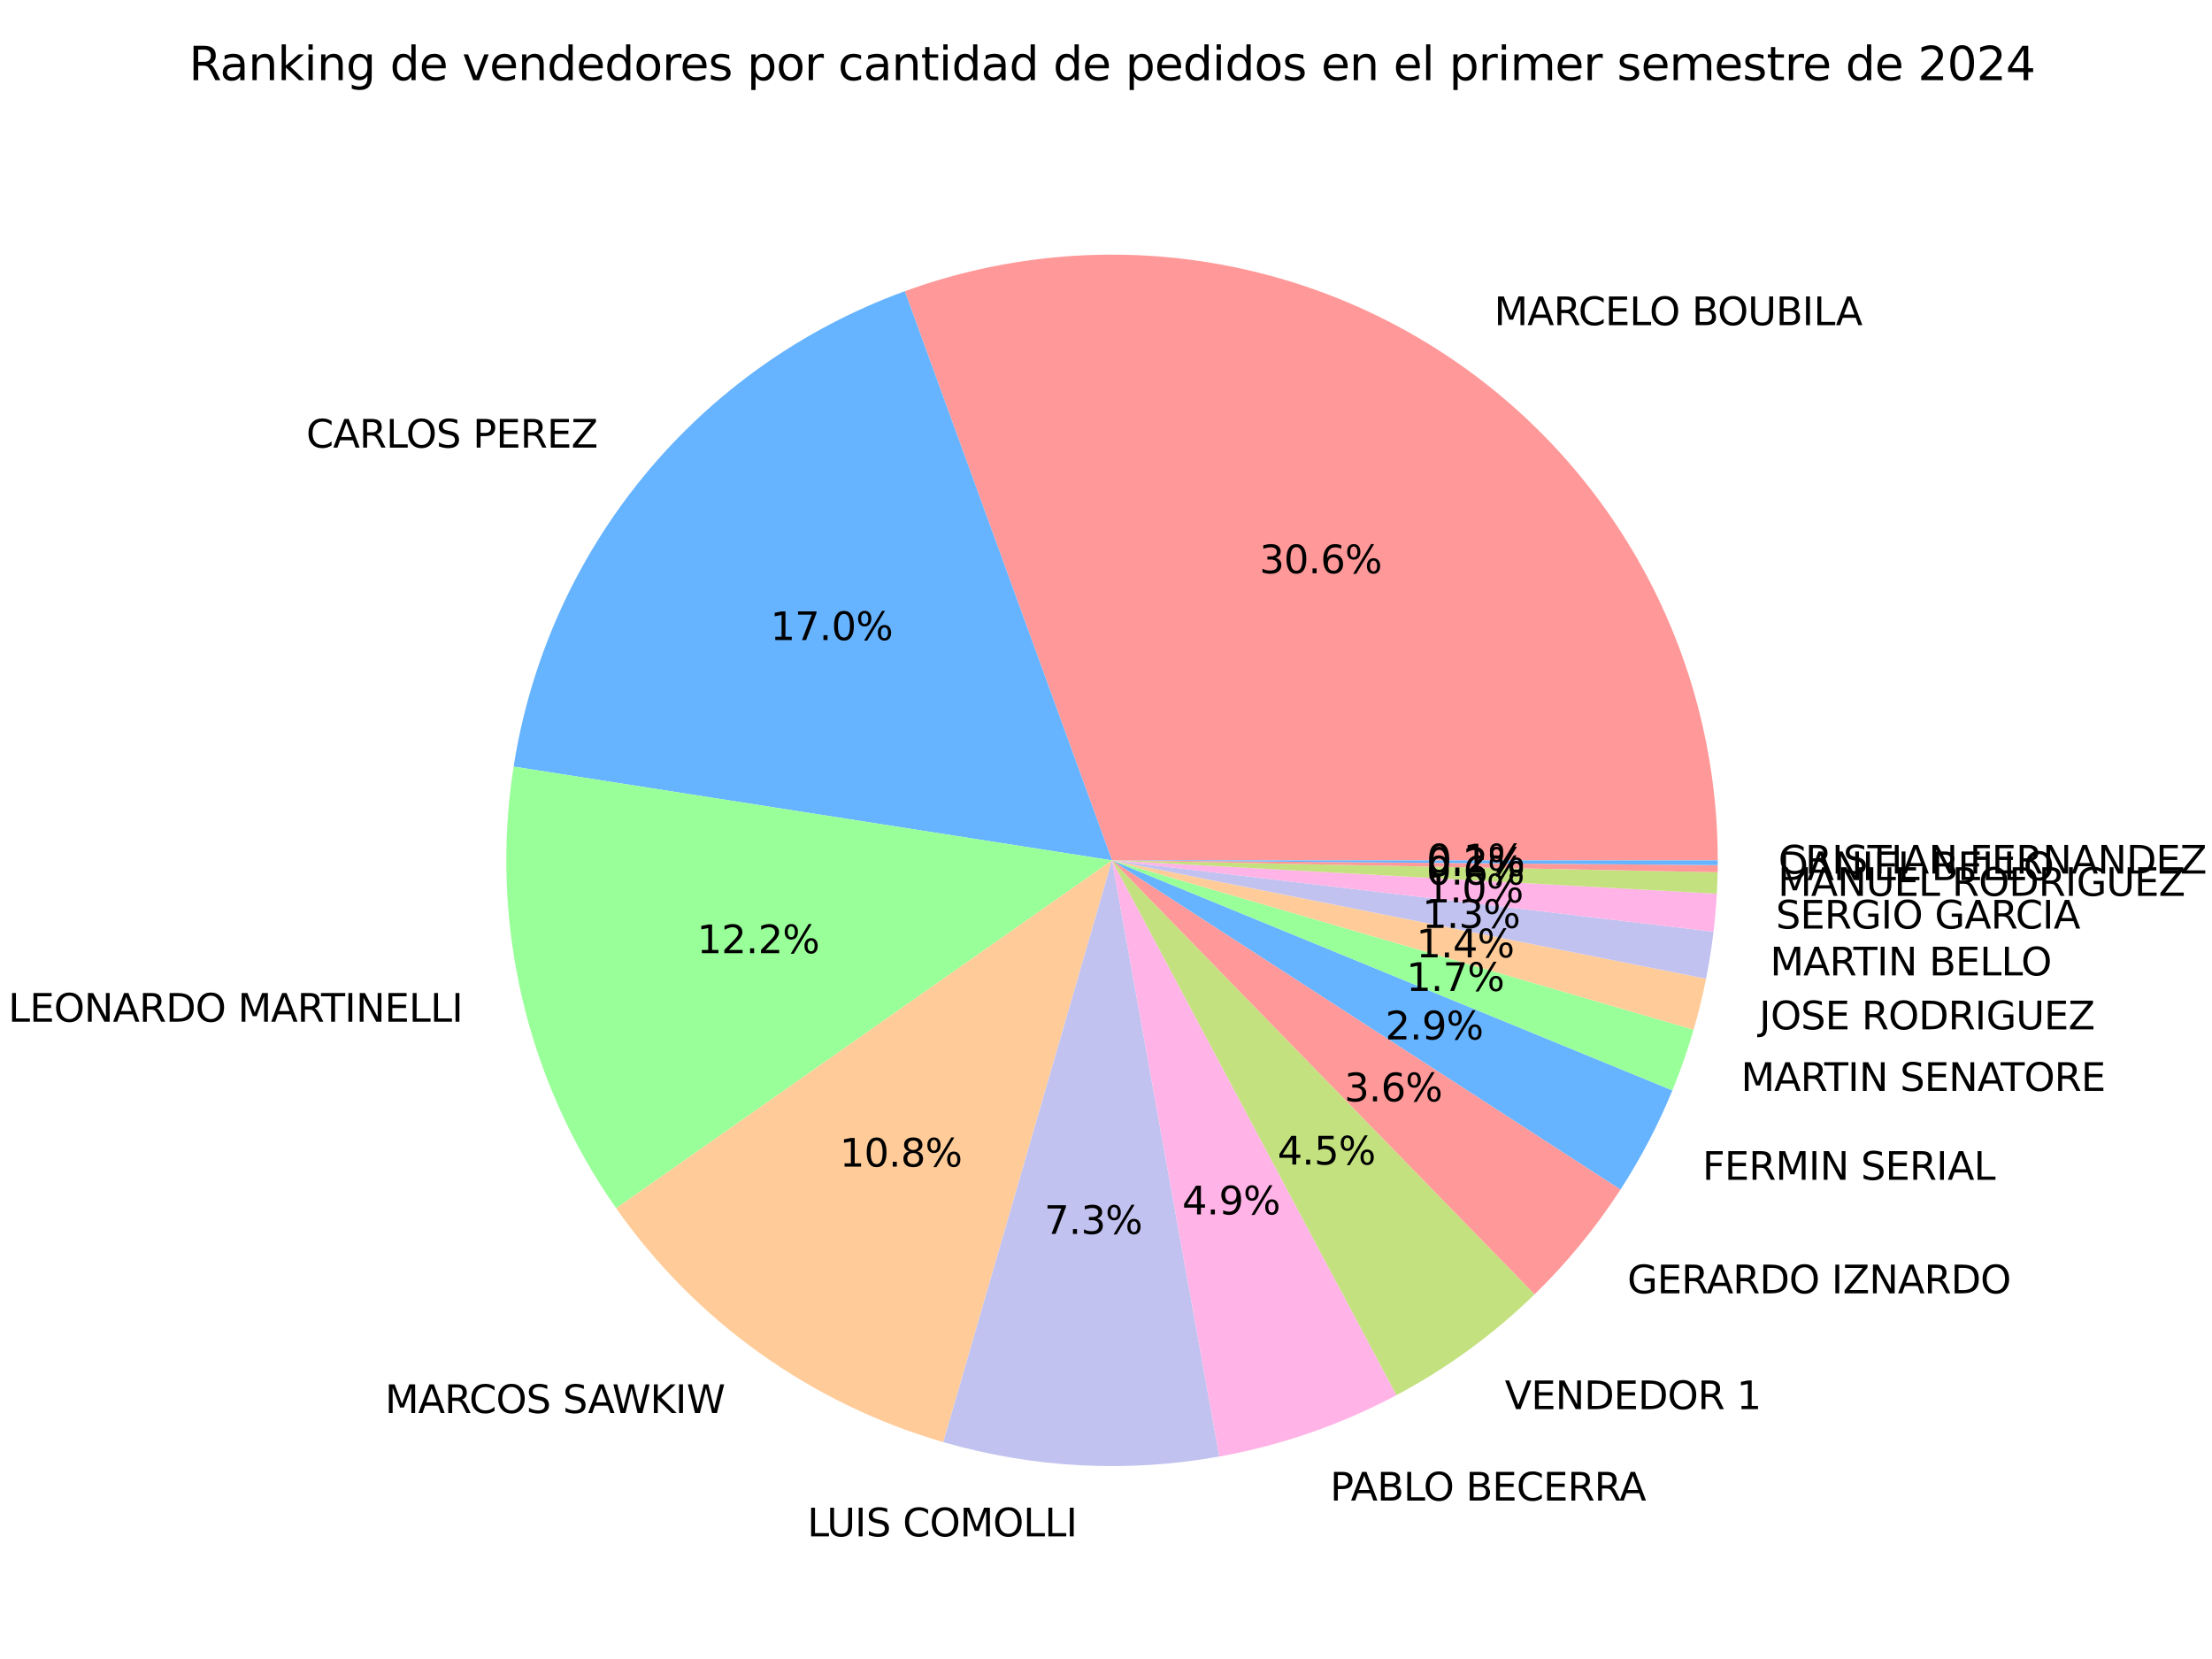 <?xml version="1.0" encoding="utf-8" standalone="no"?>
<!DOCTYPE svg PUBLIC "-//W3C//DTD SVG 1.1//EN"
  "http://www.w3.org/Graphics/SVG/1.1/DTD/svg11.dtd">
<svg xmlns:xlink="http://www.w3.org/1999/xlink" width="576pt" height="432pt" viewBox="0 0 576 432" xmlns="http://www.w3.org/2000/svg" version="1.1">
 <defs>
  <style type="text/css">*{stroke-linejoin: round; stroke-linecap: butt}</style>
 </defs>
 <g id="figure_1">
  <g id="patch_1">
   <path d="M 0 432 
L 576 432 
L 576 0 
L 0 0 
z
" style="fill: #ffffff"/>
  </g>
  <g id="axes_1">
   <g id="patch_2">
    <path d="M 447.296 224.04 
C 447.296 198.683 441.182 173.697 429.473 151.205 
C 417.764 128.714 400.802 109.375 380.03 94.832 
C 359.259 80.289 335.283 70.967 310.143 67.66 
C 285.003 64.352 259.433 67.155 235.606 75.83 
L 289.568 224.04 
z
" style="fill: #ff9999"/>
   </g>
   <g id="patch_3">
    <path d="M 235.606 75.83 
C 209.114 85.476 185.686 102.05 167.772 123.821 
C 149.858 145.592 138.105 171.773 133.741 199.626 
L 289.568 224.04 
z
" style="fill: #66b3ff"/>
   </g>
   <g id="patch_4">
    <path d="M 133.741 199.626 
C 130.61 219.612 131.353 240.016 135.929 259.721 
C 140.506 279.426 148.831 298.069 160.449 314.629 
L 289.568 224.04 
z
" style="fill: #99ff99"/>
   </g>
   <g id="patch_5">
    <path d="M 160.449 314.629 
C 170.691 329.226 183.334 341.982 197.84 352.352 
C 212.346 362.722 228.506 370.558 245.632 375.525 
L 289.568 224.04 
z
" style="fill: #ffcc99"/>
   </g>
   <g id="patch_6">
    <path d="M 245.632 375.525 
C 257.267 378.9 269.252 380.922 281.35 381.554 
C 293.448 382.185 305.578 381.42 317.501 379.275 
L 289.568 224.04 
z
" style="fill: #c2c2f0"/>
   </g>
   <g id="patch_7">
    <path d="M 317.501 379.275 
C 325.546 377.827 333.467 375.756 341.192 373.081 
C 348.916 370.405 356.421 367.133 363.639 363.294 
L 289.568 224.04 
z
" style="fill: #ffb3e6"/>
   </g>
   <g id="patch_8">
    <path d="M 363.639 363.294 
C 370.216 359.796 376.537 355.836 382.555 351.444 
C 388.572 347.052 394.271 342.239 399.608 337.042 
L 289.568 224.04 
z
" style="fill: #c4e17f"/>
   </g>
   <g id="patch_9">
    <path d="M 399.608 337.042 
C 403.833 332.928 407.824 328.58 411.562 324.019 
C 415.299 319.458 418.778 314.691 421.983 309.741 
L 289.568 224.04 
z
" style="fill: #ff9999"/>
   </g>
   <g id="patch_10">
    <path d="M 421.983 309.741 
C 424.624 305.659 427.076 301.458 429.329 297.15 
C 431.583 292.841 433.636 288.432 435.482 283.934 
L 289.568 224.04 
z
" style="fill: #66b3ff"/>
   </g>
   <g id="patch_11">
    <path d="M 435.482 283.934 
C 436.543 281.35 437.534 278.739 438.456 276.103 
C 439.378 273.467 440.23 270.807 441.01 268.125 
L 289.568 224.04 
z
" style="fill: #99ff99"/>
   </g>
   <g id="patch_12">
    <path d="M 441.01 268.125 
C 441.646 265.94 442.235 263.742 442.776 261.532 
C 443.317 259.322 443.81 257.1 444.254 254.868 
L 289.568 224.04 
z
" style="fill: #ffcc99"/>
   </g>
   <g id="patch_13">
    <path d="M 444.254 254.868 
C 444.659 252.84 445.023 250.803 445.347 248.76 
C 445.671 246.717 445.955 244.668 446.199 242.614 
L 289.568 224.04 
z
" style="fill: #c2c2f0"/>
   </g>
   <g id="patch_14">
    <path d="M 446.199 242.614 
C 446.394 240.97 446.563 239.324 446.706 237.675 
C 446.849 236.027 446.966 234.376 447.057 232.723 
L 289.568 224.04 
z
" style="fill: #ffb3e6"/>
   </g>
   <g id="patch_15">
    <path d="M 447.057 232.723 
C 447.109 231.794 447.152 230.864 447.186 229.934 
C 447.221 229.004 447.248 228.073 447.266 227.143 
L 289.568 224.04 
z
" style="fill: #c4e17f"/>
   </g>
   <g id="patch_16">
    <path d="M 447.266 227.143 
C 447.272 226.832 447.277 226.522 447.282 226.212 
C 447.286 225.902 447.289 225.591 447.292 225.281 
L 289.568 224.04 
z
" style="fill: #ff9999"/>
   </g>
   <g id="patch_17">
    <path d="M 447.292 225.281 
C 447.293 225.074 447.294 224.867 447.295 224.661 
C 447.296 224.454 447.296 224.247 447.296 224.04 
L 289.568 224.04 
z
" style="fill: #66b3ff"/>
   </g>
   <g id="matplotlib.axis_1"/>
   <g id="matplotlib.axis_2"/>
   <g id="text_1">
    <!-- MARCELO BOUBILA -->
    <g transform="translate(389.077 84.67) scale(0.1 -0.1)">
     <defs>
      <path id="DejaVuSans-4d" d="M 628 4666 
L 1569 4666 
L 2759 1491 
L 3956 4666 
L 4897 4666 
L 4897 0 
L 4281 0 
L 4281 4097 
L 3078 897 
L 2444 897 
L 1241 4097 
L 1241 0 
L 628 0 
L 628 4666 
z
" transform="scale(0.016)"/>
      <path id="DejaVuSans-41" d="M 2188 4044 
L 1331 1722 
L 3047 1722 
L 2188 4044 
z
M 1831 4666 
L 2547 4666 
L 4325 0 
L 3669 0 
L 3244 1197 
L 1141 1197 
L 716 0 
L 50 0 
L 1831 4666 
z
" transform="scale(0.016)"/>
      <path id="DejaVuSans-52" d="M 2841 2188 
Q 3044 2119 3236 1894 
Q 3428 1669 3622 1275 
L 4263 0 
L 3584 0 
L 2988 1197 
Q 2756 1666 2539 1819 
Q 2322 1972 1947 1972 
L 1259 1972 
L 1259 0 
L 628 0 
L 628 4666 
L 2053 4666 
Q 2853 4666 3247 4331 
Q 3641 3997 3641 3322 
Q 3641 2881 3436 2590 
Q 3231 2300 2841 2188 
z
M 1259 4147 
L 1259 2491 
L 2053 2491 
Q 2509 2491 2742 2702 
Q 2975 2913 2975 3322 
Q 2975 3731 2742 3939 
Q 2509 4147 2053 4147 
L 1259 4147 
z
" transform="scale(0.016)"/>
      <path id="DejaVuSans-43" d="M 4122 4306 
L 4122 3641 
Q 3803 3938 3442 4084 
Q 3081 4231 2675 4231 
Q 1875 4231 1450 3742 
Q 1025 3253 1025 2328 
Q 1025 1406 1450 917 
Q 1875 428 2675 428 
Q 3081 428 3442 575 
Q 3803 722 4122 1019 
L 4122 359 
Q 3791 134 3420 21 
Q 3050 -91 2638 -91 
Q 1578 -91 968 557 
Q 359 1206 359 2328 
Q 359 3453 968 4101 
Q 1578 4750 2638 4750 
Q 3056 4750 3426 4639 
Q 3797 4528 4122 4306 
z
" transform="scale(0.016)"/>
      <path id="DejaVuSans-45" d="M 628 4666 
L 3578 4666 
L 3578 4134 
L 1259 4134 
L 1259 2753 
L 3481 2753 
L 3481 2222 
L 1259 2222 
L 1259 531 
L 3634 531 
L 3634 0 
L 628 0 
L 628 4666 
z
" transform="scale(0.016)"/>
      <path id="DejaVuSans-4c" d="M 628 4666 
L 1259 4666 
L 1259 531 
L 3531 531 
L 3531 0 
L 628 0 
L 628 4666 
z
" transform="scale(0.016)"/>
      <path id="DejaVuSans-4f" d="M 2522 4238 
Q 1834 4238 1429 3725 
Q 1025 3213 1025 2328 
Q 1025 1447 1429 934 
Q 1834 422 2522 422 
Q 3209 422 3611 934 
Q 4013 1447 4013 2328 
Q 4013 3213 3611 3725 
Q 3209 4238 2522 4238 
z
M 2522 4750 
Q 3503 4750 4090 4092 
Q 4678 3434 4678 2328 
Q 4678 1225 4090 567 
Q 3503 -91 2522 -91 
Q 1538 -91 948 565 
Q 359 1222 359 2328 
Q 359 3434 948 4092 
Q 1538 4750 2522 4750 
z
" transform="scale(0.016)"/>
      <path id="DejaVuSans-20" transform="scale(0.016)"/>
      <path id="DejaVuSans-42" d="M 1259 2228 
L 1259 519 
L 2272 519 
Q 2781 519 3026 730 
Q 3272 941 3272 1375 
Q 3272 1813 3026 2020 
Q 2781 2228 2272 2228 
L 1259 2228 
z
M 1259 4147 
L 1259 2741 
L 2194 2741 
Q 2656 2741 2882 2914 
Q 3109 3088 3109 3444 
Q 3109 3797 2882 3972 
Q 2656 4147 2194 4147 
L 1259 4147 
z
M 628 4666 
L 2241 4666 
Q 2963 4666 3353 4366 
Q 3744 4066 3744 3513 
Q 3744 3084 3544 2831 
Q 3344 2578 2956 2516 
Q 3422 2416 3680 2098 
Q 3938 1781 3938 1306 
Q 3938 681 3513 340 
Q 3088 0 2303 0 
L 628 0 
L 628 4666 
z
" transform="scale(0.016)"/>
      <path id="DejaVuSans-55" d="M 556 4666 
L 1191 4666 
L 1191 1831 
Q 1191 1081 1462 751 
Q 1734 422 2344 422 
Q 2950 422 3222 751 
Q 3494 1081 3494 1831 
L 3494 4666 
L 4128 4666 
L 4128 1753 
Q 4128 841 3676 375 
Q 3225 -91 2344 -91 
Q 1459 -91 1007 375 
Q 556 841 556 1753 
L 556 4666 
z
" transform="scale(0.016)"/>
      <path id="DejaVuSans-49" d="M 628 4666 
L 1259 4666 
L 1259 0 
L 628 0 
L 628 4666 
z
" transform="scale(0.016)"/>
     </defs>
     <use xlink:href="#DejaVuSans-4d"/>
     <use xlink:href="#DejaVuSans-41" x="86.279"/>
     <use xlink:href="#DejaVuSans-52" x="154.688"/>
     <use xlink:href="#DejaVuSans-43" x="219.17"/>
     <use xlink:href="#DejaVuSans-45" x="288.994"/>
     <use xlink:href="#DejaVuSans-4c" x="352.178"/>
     <use xlink:href="#DejaVuSans-4f" x="404.266"/>
     <use xlink:href="#DejaVuSans-20" x="482.977"/>
     <use xlink:href="#DejaVuSans-42" x="514.764"/>
     <use xlink:href="#DejaVuSans-4f" x="581.617"/>
     <use xlink:href="#DejaVuSans-55" x="660.328"/>
     <use xlink:href="#DejaVuSans-42" x="733.521"/>
     <use xlink:href="#DejaVuSans-49" x="802.125"/>
     <use xlink:href="#DejaVuSans-4c" x="831.617"/>
     <use xlink:href="#DejaVuSans-41" x="889.58"/>
    </g>
   </g>
   <g id="text_2">
    <!-- 30.6% -->
    <g transform="translate(327.962 149.274) scale(0.1 -0.1)">
     <defs>
      <path id="DejaVuSans-33" d="M 2597 2516 
Q 3050 2419 3304 2112 
Q 3559 1806 3559 1356 
Q 3559 666 3084 287 
Q 2609 -91 1734 -91 
Q 1441 -91 1130 -33 
Q 819 25 488 141 
L 488 750 
Q 750 597 1062 519 
Q 1375 441 1716 441 
Q 2309 441 2620 675 
Q 2931 909 2931 1356 
Q 2931 1769 2642 2001 
Q 2353 2234 1838 2234 
L 1294 2234 
L 1294 2753 
L 1863 2753 
Q 2328 2753 2575 2939 
Q 2822 3125 2822 3475 
Q 2822 3834 2567 4026 
Q 2313 4219 1838 4219 
Q 1578 4219 1281 4162 
Q 984 4106 628 3988 
L 628 4550 
Q 988 4650 1302 4700 
Q 1616 4750 1894 4750 
Q 2613 4750 3031 4423 
Q 3450 4097 3450 3541 
Q 3450 3153 3228 2886 
Q 3006 2619 2597 2516 
z
" transform="scale(0.016)"/>
      <path id="DejaVuSans-30" d="M 2034 4250 
Q 1547 4250 1301 3770 
Q 1056 3291 1056 2328 
Q 1056 1369 1301 889 
Q 1547 409 2034 409 
Q 2525 409 2770 889 
Q 3016 1369 3016 2328 
Q 3016 3291 2770 3770 
Q 2525 4250 2034 4250 
z
M 2034 4750 
Q 2819 4750 3233 4129 
Q 3647 3509 3647 2328 
Q 3647 1150 3233 529 
Q 2819 -91 2034 -91 
Q 1250 -91 836 529 
Q 422 1150 422 2328 
Q 422 3509 836 4129 
Q 1250 4750 2034 4750 
z
" transform="scale(0.016)"/>
      <path id="DejaVuSans-2e" d="M 684 794 
L 1344 794 
L 1344 0 
L 684 0 
L 684 794 
z
" transform="scale(0.016)"/>
      <path id="DejaVuSans-36" d="M 2113 2584 
Q 1688 2584 1439 2293 
Q 1191 2003 1191 1497 
Q 1191 994 1439 701 
Q 1688 409 2113 409 
Q 2538 409 2786 701 
Q 3034 994 3034 1497 
Q 3034 2003 2786 2293 
Q 2538 2584 2113 2584 
z
M 3366 4563 
L 3366 3988 
Q 3128 4100 2886 4159 
Q 2644 4219 2406 4219 
Q 1781 4219 1451 3797 
Q 1122 3375 1075 2522 
Q 1259 2794 1537 2939 
Q 1816 3084 2150 3084 
Q 2853 3084 3261 2657 
Q 3669 2231 3669 1497 
Q 3669 778 3244 343 
Q 2819 -91 2113 -91 
Q 1303 -91 875 529 
Q 447 1150 447 2328 
Q 447 3434 972 4092 
Q 1497 4750 2381 4750 
Q 2619 4750 2861 4703 
Q 3103 4656 3366 4563 
z
" transform="scale(0.016)"/>
      <path id="DejaVuSans-25" d="M 4653 2053 
Q 4381 2053 4226 1822 
Q 4072 1591 4072 1178 
Q 4072 772 4226 539 
Q 4381 306 4653 306 
Q 4919 306 5073 539 
Q 5228 772 5228 1178 
Q 5228 1588 5073 1820 
Q 4919 2053 4653 2053 
z
M 4653 2450 
Q 5147 2450 5437 2106 
Q 5728 1763 5728 1178 
Q 5728 594 5436 251 
Q 5144 -91 4653 -91 
Q 4153 -91 3862 251 
Q 3572 594 3572 1178 
Q 3572 1766 3864 2108 
Q 4156 2450 4653 2450 
z
M 1428 4353 
Q 1159 4353 1004 4120 
Q 850 3888 850 3481 
Q 850 3069 1003 2837 
Q 1156 2606 1428 2606 
Q 1700 2606 1854 2837 
Q 2009 3069 2009 3481 
Q 2009 3884 1853 4118 
Q 1697 4353 1428 4353 
z
M 4250 4750 
L 4750 4750 
L 1831 -91 
L 1331 -91 
L 4250 4750 
z
M 1428 4750 
Q 1922 4750 2215 4408 
Q 2509 4066 2509 3481 
Q 2509 2891 2217 2550 
Q 1925 2209 1428 2209 
Q 931 2209 642 2551 
Q 353 2894 353 3481 
Q 353 4063 643 4406 
Q 934 4750 1428 4750 
z
" transform="scale(0.016)"/>
     </defs>
     <use xlink:href="#DejaVuSans-33"/>
     <use xlink:href="#DejaVuSans-30" x="63.623"/>
     <use xlink:href="#DejaVuSans-2e" x="127.246"/>
     <use xlink:href="#DejaVuSans-36" x="159.033"/>
     <use xlink:href="#DejaVuSans-25" x="222.656"/>
    </g>
   </g>
   <g id="text_3">
    <!-- CARLOS PEREZ -->
    <g transform="translate(79.747 116.559) scale(0.1 -0.1)">
     <defs>
      <path id="DejaVuSans-53" d="M 3425 4513 
L 3425 3897 
Q 3066 4069 2747 4153 
Q 2428 4238 2131 4238 
Q 1616 4238 1336 4038 
Q 1056 3838 1056 3469 
Q 1056 3159 1242 3001 
Q 1428 2844 1947 2747 
L 2328 2669 
Q 3034 2534 3370 2195 
Q 3706 1856 3706 1288 
Q 3706 609 3251 259 
Q 2797 -91 1919 -91 
Q 1588 -91 1214 -16 
Q 841 59 441 206 
L 441 856 
Q 825 641 1194 531 
Q 1563 422 1919 422 
Q 2459 422 2753 634 
Q 3047 847 3047 1241 
Q 3047 1584 2836 1778 
Q 2625 1972 2144 2069 
L 1759 2144 
Q 1053 2284 737 2584 
Q 422 2884 422 3419 
Q 422 4038 858 4394 
Q 1294 4750 2059 4750 
Q 2388 4750 2728 4690 
Q 3069 4631 3425 4513 
z
" transform="scale(0.016)"/>
      <path id="DejaVuSans-50" d="M 1259 4147 
L 1259 2394 
L 2053 2394 
Q 2494 2394 2734 2622 
Q 2975 2850 2975 3272 
Q 2975 3691 2734 3919 
Q 2494 4147 2053 4147 
L 1259 4147 
z
M 628 4666 
L 2053 4666 
Q 2838 4666 3239 4311 
Q 3641 3956 3641 3272 
Q 3641 2581 3239 2228 
Q 2838 1875 2053 1875 
L 1259 1875 
L 1259 0 
L 628 0 
L 628 4666 
z
" transform="scale(0.016)"/>
      <path id="DejaVuSans-5a" d="M 359 4666 
L 4025 4666 
L 4025 4184 
L 1075 531 
L 4097 531 
L 4097 0 
L 288 0 
L 288 481 
L 3238 4134 
L 359 4134 
L 359 4666 
z
" transform="scale(0.016)"/>
     </defs>
     <use xlink:href="#DejaVuSans-43"/>
     <use xlink:href="#DejaVuSans-41" x="69.824"/>
     <use xlink:href="#DejaVuSans-52" x="138.232"/>
     <use xlink:href="#DejaVuSans-4c" x="207.715"/>
     <use xlink:href="#DejaVuSans-4f" x="259.803"/>
     <use xlink:href="#DejaVuSans-53" x="338.514"/>
     <use xlink:href="#DejaVuSans-20" x="401.99"/>
     <use xlink:href="#DejaVuSans-50" x="433.777"/>
     <use xlink:href="#DejaVuSans-45" x="494.08"/>
     <use xlink:href="#DejaVuSans-52" x="557.264"/>
     <use xlink:href="#DejaVuSans-45" x="626.746"/>
     <use xlink:href="#DejaVuSans-5a" x="689.93"/>
    </g>
   </g>
   <g id="text_4">
    <!-- 17.0% -->
    <g transform="translate(200.607 166.668) scale(0.1 -0.1)">
     <defs>
      <path id="DejaVuSans-31" d="M 794 531 
L 1825 531 
L 1825 4091 
L 703 3866 
L 703 4441 
L 1819 4666 
L 2450 4666 
L 2450 531 
L 3481 531 
L 3481 0 
L 794 0 
L 794 531 
z
" transform="scale(0.016)"/>
      <path id="DejaVuSans-37" d="M 525 4666 
L 3525 4666 
L 3525 4397 
L 1831 0 
L 1172 0 
L 2766 4134 
L 525 4134 
L 525 4666 
z
" transform="scale(0.016)"/>
     </defs>
     <use xlink:href="#DejaVuSans-31"/>
     <use xlink:href="#DejaVuSans-37" x="63.623"/>
     <use xlink:href="#DejaVuSans-2e" x="127.246"/>
     <use xlink:href="#DejaVuSans-30" x="159.033"/>
     <use xlink:href="#DejaVuSans-25" x="222.656"/>
    </g>
   </g>
   <g id="text_5">
    <!-- LEONARDO MARTINELLI -->
    <g transform="translate(2.139 266.048) scale(0.1 -0.1)">
     <defs>
      <path id="DejaVuSans-4e" d="M 628 4666 
L 1478 4666 
L 3547 763 
L 3547 4666 
L 4159 4666 
L 4159 0 
L 3309 0 
L 1241 3903 
L 1241 0 
L 628 0 
L 628 4666 
z
" transform="scale(0.016)"/>
      <path id="DejaVuSans-44" d="M 1259 4147 
L 1259 519 
L 2022 519 
Q 2988 519 3436 956 
Q 3884 1394 3884 2338 
Q 3884 3275 3436 3711 
Q 2988 4147 2022 4147 
L 1259 4147 
z
M 628 4666 
L 1925 4666 
Q 3281 4666 3915 4102 
Q 4550 3538 4550 2338 
Q 4550 1131 3912 565 
Q 3275 0 1925 0 
L 628 0 
L 628 4666 
z
" transform="scale(0.016)"/>
      <path id="DejaVuSans-54" d="M -19 4666 
L 3928 4666 
L 3928 4134 
L 2272 4134 
L 2272 0 
L 1638 0 
L 1638 4134 
L -19 4134 
L -19 4666 
z
" transform="scale(0.016)"/>
     </defs>
     <use xlink:href="#DejaVuSans-4c"/>
     <use xlink:href="#DejaVuSans-45" x="55.713"/>
     <use xlink:href="#DejaVuSans-4f" x="118.896"/>
     <use xlink:href="#DejaVuSans-4e" x="197.607"/>
     <use xlink:href="#DejaVuSans-41" x="272.412"/>
     <use xlink:href="#DejaVuSans-52" x="340.82"/>
     <use xlink:href="#DejaVuSans-44" x="410.303"/>
     <use xlink:href="#DejaVuSans-4f" x="487.305"/>
     <use xlink:href="#DejaVuSans-20" x="566.016"/>
     <use xlink:href="#DejaVuSans-4d" x="597.803"/>
     <use xlink:href="#DejaVuSans-41" x="684.082"/>
     <use xlink:href="#DejaVuSans-52" x="752.49"/>
     <use xlink:href="#DejaVuSans-54" x="814.723"/>
     <use xlink:href="#DejaVuSans-49" x="875.807"/>
     <use xlink:href="#DejaVuSans-4e" x="905.299"/>
     <use xlink:href="#DejaVuSans-45" x="980.104"/>
     <use xlink:href="#DejaVuSans-4c" x="1043.287"/>
     <use xlink:href="#DejaVuSans-4c" x="1099"/>
     <use xlink:href="#DejaVuSans-49" x="1154.713"/>
    </g>
   </g>
   <g id="text_6">
    <!-- 12.2% -->
    <g transform="translate(181.501 248.208) scale(0.1 -0.1)">
     <defs>
      <path id="DejaVuSans-32" d="M 1228 531 
L 3431 531 
L 3431 0 
L 469 0 
L 469 531 
Q 828 903 1448 1529 
Q 2069 2156 2228 2338 
Q 2531 2678 2651 2914 
Q 2772 3150 2772 3378 
Q 2772 3750 2511 3984 
Q 2250 4219 1831 4219 
Q 1534 4219 1204 4116 
Q 875 4013 500 3803 
L 500 4441 
Q 881 4594 1212 4672 
Q 1544 4750 1819 4750 
Q 2544 4750 2975 4387 
Q 3406 4025 3406 3419 
Q 3406 3131 3298 2873 
Q 3191 2616 2906 2266 
Q 2828 2175 2409 1742 
Q 1991 1309 1228 531 
z
" transform="scale(0.016)"/>
     </defs>
     <use xlink:href="#DejaVuSans-31"/>
     <use xlink:href="#DejaVuSans-32" x="63.623"/>
     <use xlink:href="#DejaVuSans-2e" x="127.246"/>
     <use xlink:href="#DejaVuSans-32" x="159.033"/>
     <use xlink:href="#DejaVuSans-25" x="222.656"/>
    </g>
   </g>
   <g id="text_7">
    <!-- MARCOS SAWKIW -->
    <g transform="translate(100.259 367.943) scale(0.1 -0.1)">
     <defs>
      <path id="DejaVuSans-57" d="M 213 4666 
L 850 4666 
L 1831 722 
L 2809 4666 
L 3519 4666 
L 4500 722 
L 5478 4666 
L 6119 4666 
L 4947 0 
L 4153 0 
L 3169 4050 
L 2175 0 
L 1381 0 
L 213 4666 
z
" transform="scale(0.016)"/>
      <path id="DejaVuSans-4b" d="M 628 4666 
L 1259 4666 
L 1259 2694 
L 3353 4666 
L 4166 4666 
L 1850 2491 
L 4331 0 
L 3500 0 
L 1259 2247 
L 1259 0 
L 628 0 
L 628 4666 
z
" transform="scale(0.016)"/>
     </defs>
     <use xlink:href="#DejaVuSans-4d"/>
     <use xlink:href="#DejaVuSans-41" x="86.279"/>
     <use xlink:href="#DejaVuSans-52" x="154.688"/>
     <use xlink:href="#DejaVuSans-43" x="219.17"/>
     <use xlink:href="#DejaVuSans-4f" x="288.994"/>
     <use xlink:href="#DejaVuSans-53" x="367.705"/>
     <use xlink:href="#DejaVuSans-20" x="431.182"/>
     <use xlink:href="#DejaVuSans-53" x="462.969"/>
     <use xlink:href="#DejaVuSans-41" x="528.32"/>
     <use xlink:href="#DejaVuSans-57" x="591.229"/>
     <use xlink:href="#DejaVuSans-4b" x="690.105"/>
     <use xlink:href="#DejaVuSans-49" x="755.682"/>
     <use xlink:href="#DejaVuSans-57" x="785.174"/>
    </g>
   </g>
   <g id="text_8">
    <!-- 10.8% -->
    <g transform="translate(218.648 303.787) scale(0.1 -0.1)">
     <defs>
      <path id="DejaVuSans-38" d="M 2034 2216 
Q 1584 2216 1326 1975 
Q 1069 1734 1069 1313 
Q 1069 891 1326 650 
Q 1584 409 2034 409 
Q 2484 409 2743 651 
Q 3003 894 3003 1313 
Q 3003 1734 2745 1975 
Q 2488 2216 2034 2216 
z
M 1403 2484 
Q 997 2584 770 2862 
Q 544 3141 544 3541 
Q 544 4100 942 4425 
Q 1341 4750 2034 4750 
Q 2731 4750 3128 4425 
Q 3525 4100 3525 3541 
Q 3525 3141 3298 2862 
Q 3072 2584 2669 2484 
Q 3125 2378 3379 2068 
Q 3634 1759 3634 1313 
Q 3634 634 3220 271 
Q 2806 -91 2034 -91 
Q 1263 -91 848 271 
Q 434 634 434 1313 
Q 434 1759 690 2068 
Q 947 2378 1403 2484 
z
M 1172 3481 
Q 1172 3119 1398 2916 
Q 1625 2713 2034 2713 
Q 2441 2713 2670 2916 
Q 2900 3119 2900 3481 
Q 2900 3844 2670 4047 
Q 2441 4250 2034 4250 
Q 1625 4250 1398 4047 
Q 1172 3844 1172 3481 
z
" transform="scale(0.016)"/>
     </defs>
     <use xlink:href="#DejaVuSans-31"/>
     <use xlink:href="#DejaVuSans-30" x="63.623"/>
     <use xlink:href="#DejaVuSans-2e" x="127.246"/>
     <use xlink:href="#DejaVuSans-38" x="159.033"/>
     <use xlink:href="#DejaVuSans-25" x="222.656"/>
    </g>
   </g>
   <g id="text_9">
    <!-- LUIS COMOLLI -->
    <g transform="translate(210.212 400.064) scale(0.1 -0.1)">
     <use xlink:href="#DejaVuSans-4c"/>
     <use xlink:href="#DejaVuSans-55" x="50.713"/>
     <use xlink:href="#DejaVuSans-49" x="123.906"/>
     <use xlink:href="#DejaVuSans-53" x="153.398"/>
     <use xlink:href="#DejaVuSans-20" x="216.875"/>
     <use xlink:href="#DejaVuSans-43" x="248.662"/>
     <use xlink:href="#DejaVuSans-4f" x="318.486"/>
     <use xlink:href="#DejaVuSans-4d" x="397.197"/>
     <use xlink:href="#DejaVuSans-4f" x="483.477"/>
     <use xlink:href="#DejaVuSans-4c" x="562.188"/>
     <use xlink:href="#DejaVuSans-4c" x="617.9"/>
     <use xlink:href="#DejaVuSans-49" x="673.613"/>
    </g>
   </g>
   <g id="text_10">
    <!-- 7.3% -->
    <g transform="translate(271.935 321.308) scale(0.1 -0.1)">
     <use xlink:href="#DejaVuSans-37"/>
     <use xlink:href="#DejaVuSans-2e" x="63.623"/>
     <use xlink:href="#DejaVuSans-33" x="95.41"/>
     <use xlink:href="#DejaVuSans-25" x="159.033"/>
    </g>
   </g>
   <g id="text_11">
    <!-- PABLO BECERRA -->
    <g transform="translate(346.354 390.744) scale(0.1 -0.1)">
     <use xlink:href="#DejaVuSans-50"/>
     <use xlink:href="#DejaVuSans-41" x="53.928"/>
     <use xlink:href="#DejaVuSans-42" x="122.336"/>
     <use xlink:href="#DejaVuSans-4c" x="190.939"/>
     <use xlink:href="#DejaVuSans-4f" x="243.027"/>
     <use xlink:href="#DejaVuSans-20" x="321.738"/>
     <use xlink:href="#DejaVuSans-42" x="353.525"/>
     <use xlink:href="#DejaVuSans-45" x="422.129"/>
     <use xlink:href="#DejaVuSans-43" x="485.312"/>
     <use xlink:href="#DejaVuSans-45" x="555.137"/>
     <use xlink:href="#DejaVuSans-52" x="618.32"/>
     <use xlink:href="#DejaVuSans-52" x="687.803"/>
     <use xlink:href="#DejaVuSans-41" x="753.285"/>
    </g>
   </g>
   <g id="text_12">
    <!-- 4.9% -->
    <g transform="translate(307.84 316.224) scale(0.1 -0.1)">
     <defs>
      <path id="DejaVuSans-34" d="M 2419 4116 
L 825 1625 
L 2419 1625 
L 2419 4116 
z
M 2253 4666 
L 3047 4666 
L 3047 1625 
L 3713 1625 
L 3713 1100 
L 3047 1100 
L 3047 0 
L 2419 0 
L 2419 1100 
L 313 1100 
L 313 1709 
L 2253 4666 
z
" transform="scale(0.016)"/>
      <path id="DejaVuSans-39" d="M 703 97 
L 703 672 
Q 941 559 1184 500 
Q 1428 441 1663 441 
Q 2288 441 2617 861 
Q 2947 1281 2994 2138 
Q 2813 1869 2534 1725 
Q 2256 1581 1919 1581 
Q 1219 1581 811 2004 
Q 403 2428 403 3163 
Q 403 3881 828 4315 
Q 1253 4750 1959 4750 
Q 2769 4750 3195 4129 
Q 3622 3509 3622 2328 
Q 3622 1225 3098 567 
Q 2575 -91 1691 -91 
Q 1453 -91 1209 -44 
Q 966 3 703 97 
z
M 1959 2075 
Q 2384 2075 2632 2365 
Q 2881 2656 2881 3163 
Q 2881 3666 2632 3958 
Q 2384 4250 1959 4250 
Q 1534 4250 1286 3958 
Q 1038 3666 1038 3163 
Q 1038 2656 1286 2365 
Q 1534 2075 1959 2075 
z
" transform="scale(0.016)"/>
     </defs>
     <use xlink:href="#DejaVuSans-34"/>
     <use xlink:href="#DejaVuSans-2e" x="63.623"/>
     <use xlink:href="#DejaVuSans-39" x="95.41"/>
     <use xlink:href="#DejaVuSans-25" x="159.033"/>
    </g>
   </g>
   <g id="text_13">
    <!-- VENDEDOR 1 -->
    <g transform="translate(391.853 366.943) scale(0.1 -0.1)">
     <defs>
      <path id="DejaVuSans-56" d="M 1831 0 
L 50 4666 
L 709 4666 
L 2188 738 
L 3669 4666 
L 4325 4666 
L 2547 0 
L 1831 0 
z
" transform="scale(0.016)"/>
     </defs>
     <use xlink:href="#DejaVuSans-56"/>
     <use xlink:href="#DejaVuSans-45" x="68.408"/>
     <use xlink:href="#DejaVuSans-4e" x="131.592"/>
     <use xlink:href="#DejaVuSans-44" x="206.396"/>
     <use xlink:href="#DejaVuSans-45" x="283.398"/>
     <use xlink:href="#DejaVuSans-44" x="346.582"/>
     <use xlink:href="#DejaVuSans-4f" x="423.584"/>
     <use xlink:href="#DejaVuSans-52" x="502.295"/>
     <use xlink:href="#DejaVuSans-20" x="571.777"/>
     <use xlink:href="#DejaVuSans-31" x="603.564"/>
    </g>
   </g>
   <g id="text_14">
    <!-- 4.5% -->
    <g transform="translate(332.658 303.242) scale(0.1 -0.1)">
     <defs>
      <path id="DejaVuSans-35" d="M 691 4666 
L 3169 4666 
L 3169 4134 
L 1269 4134 
L 1269 2991 
Q 1406 3038 1543 3061 
Q 1681 3084 1819 3084 
Q 2600 3084 3056 2656 
Q 3513 2228 3513 1497 
Q 3513 744 3044 326 
Q 2575 -91 1722 -91 
Q 1428 -91 1123 -41 
Q 819 9 494 109 
L 494 744 
Q 775 591 1075 516 
Q 1375 441 1709 441 
Q 2250 441 2565 725 
Q 2881 1009 2881 1497 
Q 2881 1984 2565 2268 
Q 2250 2553 1709 2553 
Q 1456 2553 1204 2497 
Q 953 2441 691 2322 
L 691 4666 
z
" transform="scale(0.016)"/>
     </defs>
     <use xlink:href="#DejaVuSans-34"/>
     <use xlink:href="#DejaVuSans-2e" x="63.623"/>
     <use xlink:href="#DejaVuSans-35" x="95.41"/>
     <use xlink:href="#DejaVuSans-25" x="159.033"/>
    </g>
   </g>
   <g id="text_15">
    <!-- GERARDO IZNARDO -->
    <g transform="translate(423.761 336.776) scale(0.1 -0.1)">
     <defs>
      <path id="DejaVuSans-47" d="M 3809 666 
L 3809 1919 
L 2778 1919 
L 2778 2438 
L 4434 2438 
L 4434 434 
Q 4069 175 3628 42 
Q 3188 -91 2688 -91 
Q 1594 -91 976 548 
Q 359 1188 359 2328 
Q 359 3472 976 4111 
Q 1594 4750 2688 4750 
Q 3144 4750 3555 4637 
Q 3966 4525 4313 4306 
L 4313 3634 
Q 3963 3931 3569 4081 
Q 3175 4231 2741 4231 
Q 1884 4231 1454 3753 
Q 1025 3275 1025 2328 
Q 1025 1384 1454 906 
Q 1884 428 2741 428 
Q 3075 428 3337 486 
Q 3600 544 3809 666 
z
" transform="scale(0.016)"/>
     </defs>
     <use xlink:href="#DejaVuSans-47"/>
     <use xlink:href="#DejaVuSans-45" x="77.49"/>
     <use xlink:href="#DejaVuSans-52" x="140.674"/>
     <use xlink:href="#DejaVuSans-41" x="206.156"/>
     <use xlink:href="#DejaVuSans-52" x="274.564"/>
     <use xlink:href="#DejaVuSans-44" x="344.047"/>
     <use xlink:href="#DejaVuSans-4f" x="421.049"/>
     <use xlink:href="#DejaVuSans-20" x="499.76"/>
     <use xlink:href="#DejaVuSans-49" x="531.547"/>
     <use xlink:href="#DejaVuSans-5a" x="561.039"/>
     <use xlink:href="#DejaVuSans-4e" x="629.545"/>
     <use xlink:href="#DejaVuSans-41" x="704.35"/>
     <use xlink:href="#DejaVuSans-52" x="772.758"/>
     <use xlink:href="#DejaVuSans-44" x="842.24"/>
     <use xlink:href="#DejaVuSans-4f" x="919.242"/>
    </g>
   </g>
   <g id="text_16">
    <!-- 3.6% -->
    <g transform="translate(350.062 286.787) scale(0.1 -0.1)">
     <use xlink:href="#DejaVuSans-33"/>
     <use xlink:href="#DejaVuSans-2e" x="63.623"/>
     <use xlink:href="#DejaVuSans-36" x="95.41"/>
     <use xlink:href="#DejaVuSans-25" x="159.033"/>
    </g>
   </g>
   <g id="text_17">
    <!-- FERMIN SERIAL -->
    <g transform="translate(443.305 307.22) scale(0.1 -0.1)">
     <defs>
      <path id="DejaVuSans-46" d="M 628 4666 
L 3309 4666 
L 3309 4134 
L 1259 4134 
L 1259 2759 
L 3109 2759 
L 3109 2228 
L 1259 2228 
L 1259 0 
L 628 0 
L 628 4666 
z
" transform="scale(0.016)"/>
     </defs>
     <use xlink:href="#DejaVuSans-46"/>
     <use xlink:href="#DejaVuSans-45" x="57.52"/>
     <use xlink:href="#DejaVuSans-52" x="120.703"/>
     <use xlink:href="#DejaVuSans-4d" x="190.186"/>
     <use xlink:href="#DejaVuSans-49" x="276.465"/>
     <use xlink:href="#DejaVuSans-4e" x="305.957"/>
     <use xlink:href="#DejaVuSans-20" x="380.762"/>
     <use xlink:href="#DejaVuSans-53" x="412.549"/>
     <use xlink:href="#DejaVuSans-45" x="476.025"/>
     <use xlink:href="#DejaVuSans-52" x="539.209"/>
     <use xlink:href="#DejaVuSans-49" x="608.691"/>
     <use xlink:href="#DejaVuSans-41" x="638.184"/>
     <use xlink:href="#DejaVuSans-4c" x="706.592"/>
    </g>
   </g>
   <g id="text_18">
    <!-- 2.9% -->
    <g transform="translate(360.723 270.665) scale(0.1 -0.1)">
     <use xlink:href="#DejaVuSans-32"/>
     <use xlink:href="#DejaVuSans-2e" x="63.623"/>
     <use xlink:href="#DejaVuSans-39" x="95.41"/>
     <use xlink:href="#DejaVuSans-25" x="159.033"/>
    </g>
   </g>
   <g id="text_19">
    <!-- MARTIN SENATORE -->
    <g transform="translate(453.345 284.069) scale(0.1 -0.1)">
     <use xlink:href="#DejaVuSans-4d"/>
     <use xlink:href="#DejaVuSans-41" x="86.279"/>
     <use xlink:href="#DejaVuSans-52" x="154.688"/>
     <use xlink:href="#DejaVuSans-54" x="216.92"/>
     <use xlink:href="#DejaVuSans-49" x="278.004"/>
     <use xlink:href="#DejaVuSans-4e" x="307.496"/>
     <use xlink:href="#DejaVuSans-20" x="382.301"/>
     <use xlink:href="#DejaVuSans-53" x="414.088"/>
     <use xlink:href="#DejaVuSans-45" x="477.564"/>
     <use xlink:href="#DejaVuSans-4e" x="540.748"/>
     <use xlink:href="#DejaVuSans-41" x="615.553"/>
     <use xlink:href="#DejaVuSans-54" x="676.211"/>
     <use xlink:href="#DejaVuSans-4f" x="737.295"/>
     <use xlink:href="#DejaVuSans-52" x="816.006"/>
     <use xlink:href="#DejaVuSans-45" x="885.488"/>
    </g>
   </g>
   <g id="text_20">
    <!-- 1.7% -->
    <g transform="translate(366.199 258.037) scale(0.1 -0.1)">
     <use xlink:href="#DejaVuSans-31"/>
     <use xlink:href="#DejaVuSans-2e" x="63.623"/>
     <use xlink:href="#DejaVuSans-37" x="95.41"/>
     <use xlink:href="#DejaVuSans-25" x="159.033"/>
    </g>
   </g>
   <g id="text_21">
    <!-- JOSE RODRIGUEZ -->
    <g transform="translate(458.097 268.04) scale(0.1 -0.1)">
     <defs>
      <path id="DejaVuSans-4a" d="M 628 4666 
L 1259 4666 
L 1259 325 
Q 1259 -519 939 -900 
Q 619 -1281 -91 -1281 
L -331 -1281 
L -331 -750 
L -134 -750 
Q 284 -750 456 -515 
Q 628 -281 628 325 
L 628 4666 
z
" transform="scale(0.016)"/>
     </defs>
     <use xlink:href="#DejaVuSans-4a"/>
     <use xlink:href="#DejaVuSans-4f" x="29.492"/>
     <use xlink:href="#DejaVuSans-53" x="108.203"/>
     <use xlink:href="#DejaVuSans-45" x="171.68"/>
     <use xlink:href="#DejaVuSans-20" x="234.863"/>
     <use xlink:href="#DejaVuSans-52" x="266.65"/>
     <use xlink:href="#DejaVuSans-4f" x="336.133"/>
     <use xlink:href="#DejaVuSans-44" x="414.844"/>
     <use xlink:href="#DejaVuSans-52" x="491.846"/>
     <use xlink:href="#DejaVuSans-49" x="561.328"/>
     <use xlink:href="#DejaVuSans-47" x="590.82"/>
     <use xlink:href="#DejaVuSans-55" x="668.311"/>
     <use xlink:href="#DejaVuSans-45" x="741.504"/>
     <use xlink:href="#DejaVuSans-5a" x="804.688"/>
    </g>
   </g>
   <g id="text_22">
    <!-- 1.4% -->
    <g transform="translate(368.791 249.294) scale(0.1 -0.1)">
     <use xlink:href="#DejaVuSans-31"/>
     <use xlink:href="#DejaVuSans-2e" x="63.623"/>
     <use xlink:href="#DejaVuSans-34" x="95.41"/>
     <use xlink:href="#DejaVuSans-25" x="159.033"/>
    </g>
   </g>
   <g id="text_23">
    <!-- MARTIN BELLO -->
    <g transform="translate(460.925 253.991) scale(0.1 -0.1)">
     <use xlink:href="#DejaVuSans-4d"/>
     <use xlink:href="#DejaVuSans-41" x="86.279"/>
     <use xlink:href="#DejaVuSans-52" x="154.688"/>
     <use xlink:href="#DejaVuSans-54" x="216.92"/>
     <use xlink:href="#DejaVuSans-49" x="278.004"/>
     <use xlink:href="#DejaVuSans-4e" x="307.496"/>
     <use xlink:href="#DejaVuSans-20" x="382.301"/>
     <use xlink:href="#DejaVuSans-42" x="414.088"/>
     <use xlink:href="#DejaVuSans-45" x="482.691"/>
     <use xlink:href="#DejaVuSans-4c" x="545.875"/>
     <use xlink:href="#DejaVuSans-4c" x="601.588"/>
     <use xlink:href="#DejaVuSans-4f" x="653.676"/>
    </g>
   </g>
   <g id="text_24">
    <!-- 1.3% -->
    <g transform="translate(370.333 241.631) scale(0.1 -0.1)">
     <use xlink:href="#DejaVuSans-31"/>
     <use xlink:href="#DejaVuSans-2e" x="63.623"/>
     <use xlink:href="#DejaVuSans-33" x="95.41"/>
     <use xlink:href="#DejaVuSans-25" x="159.033"/>
    </g>
   </g>
   <g id="text_25">
    <!-- SERGIO GARCIA -->
    <g transform="translate(462.42 241.798) scale(0.1 -0.1)">
     <use xlink:href="#DejaVuSans-53"/>
     <use xlink:href="#DejaVuSans-45" x="63.477"/>
     <use xlink:href="#DejaVuSans-52" x="126.66"/>
     <use xlink:href="#DejaVuSans-47" x="196.143"/>
     <use xlink:href="#DejaVuSans-49" x="273.633"/>
     <use xlink:href="#DejaVuSans-4f" x="303.125"/>
     <use xlink:href="#DejaVuSans-20" x="381.836"/>
     <use xlink:href="#DejaVuSans-47" x="413.623"/>
     <use xlink:href="#DejaVuSans-41" x="491.113"/>
     <use xlink:href="#DejaVuSans-52" x="559.521"/>
     <use xlink:href="#DejaVuSans-43" x="624.004"/>
     <use xlink:href="#DejaVuSans-49" x="693.828"/>
     <use xlink:href="#DejaVuSans-41" x="723.32"/>
    </g>
   </g>
   <g id="text_26">
    <!-- 1.0% -->
    <g transform="translate(371.149 234.981) scale(0.1 -0.1)">
     <use xlink:href="#DejaVuSans-31"/>
     <use xlink:href="#DejaVuSans-2e" x="63.623"/>
     <use xlink:href="#DejaVuSans-30" x="95.41"/>
     <use xlink:href="#DejaVuSans-25" x="159.033"/>
    </g>
   </g>
   <g id="text_27">
    <!-- MANUEL RODRIGUEZ -->
    <g transform="translate(462.948 233.283) scale(0.1 -0.1)">
     <use xlink:href="#DejaVuSans-4d"/>
     <use xlink:href="#DejaVuSans-41" x="86.279"/>
     <use xlink:href="#DejaVuSans-4e" x="154.688"/>
     <use xlink:href="#DejaVuSans-55" x="229.492"/>
     <use xlink:href="#DejaVuSans-45" x="302.686"/>
     <use xlink:href="#DejaVuSans-4c" x="365.869"/>
     <use xlink:href="#DejaVuSans-20" x="421.582"/>
     <use xlink:href="#DejaVuSans-52" x="453.369"/>
     <use xlink:href="#DejaVuSans-4f" x="522.852"/>
     <use xlink:href="#DejaVuSans-44" x="601.562"/>
     <use xlink:href="#DejaVuSans-52" x="678.564"/>
     <use xlink:href="#DejaVuSans-49" x="748.047"/>
     <use xlink:href="#DejaVuSans-47" x="777.539"/>
     <use xlink:href="#DejaVuSans-55" x="855.029"/>
     <use xlink:href="#DejaVuSans-45" x="928.223"/>
     <use xlink:href="#DejaVuSans-5a" x="991.406"/>
    </g>
   </g>
   <g id="text_28">
    <!-- 0.6% -->
    <g transform="translate(371.437 230.336) scale(0.1 -0.1)">
     <use xlink:href="#DejaVuSans-30"/>
     <use xlink:href="#DejaVuSans-2e" x="63.623"/>
     <use xlink:href="#DejaVuSans-36" x="95.41"/>
     <use xlink:href="#DejaVuSans-25" x="159.033"/>
    </g>
   </g>
   <g id="text_29">
    <!-- DANIEL BELLO -->
    <g transform="translate(463.053 229.188) scale(0.1 -0.1)">
     <use xlink:href="#DejaVuSans-44"/>
     <use xlink:href="#DejaVuSans-41" x="75.252"/>
     <use xlink:href="#DejaVuSans-4e" x="143.66"/>
     <use xlink:href="#DejaVuSans-49" x="218.465"/>
     <use xlink:href="#DejaVuSans-45" x="247.957"/>
     <use xlink:href="#DejaVuSans-4c" x="311.141"/>
     <use xlink:href="#DejaVuSans-20" x="366.854"/>
     <use xlink:href="#DejaVuSans-42" x="398.641"/>
     <use xlink:href="#DejaVuSans-45" x="467.244"/>
     <use xlink:href="#DejaVuSans-4c" x="530.428"/>
     <use xlink:href="#DejaVuSans-4c" x="586.141"/>
     <use xlink:href="#DejaVuSans-4f" x="638.229"/>
    </g>
   </g>
   <g id="text_30">
    <!-- 0.2% -->
    <g transform="translate(371.494 228.103) scale(0.1 -0.1)">
     <use xlink:href="#DejaVuSans-30"/>
     <use xlink:href="#DejaVuSans-2e" x="63.623"/>
     <use xlink:href="#DejaVuSans-32" x="95.41"/>
     <use xlink:href="#DejaVuSans-25" x="159.033"/>
    </g>
   </g>
   <g id="text_31">
    <!-- CRISTIAN FERNANDEZ -->
    <g transform="translate(463.068 227.482) scale(0.1 -0.1)">
     <use xlink:href="#DejaVuSans-43"/>
     <use xlink:href="#DejaVuSans-52" x="69.824"/>
     <use xlink:href="#DejaVuSans-49" x="139.307"/>
     <use xlink:href="#DejaVuSans-53" x="168.799"/>
     <use xlink:href="#DejaVuSans-54" x="232.275"/>
     <use xlink:href="#DejaVuSans-49" x="293.359"/>
     <use xlink:href="#DejaVuSans-41" x="322.852"/>
     <use xlink:href="#DejaVuSans-4e" x="391.26"/>
     <use xlink:href="#DejaVuSans-20" x="466.064"/>
     <use xlink:href="#DejaVuSans-46" x="497.852"/>
     <use xlink:href="#DejaVuSans-45" x="555.371"/>
     <use xlink:href="#DejaVuSans-52" x="618.555"/>
     <use xlink:href="#DejaVuSans-4e" x="688.037"/>
     <use xlink:href="#DejaVuSans-41" x="762.842"/>
     <use xlink:href="#DejaVuSans-4e" x="831.25"/>
     <use xlink:href="#DejaVuSans-44" x="906.055"/>
     <use xlink:href="#DejaVuSans-45" x="983.057"/>
     <use xlink:href="#DejaVuSans-5a" x="1046.24"/>
    </g>
   </g>
   <g id="text_32">
    <!-- 0.1% -->
    <g transform="translate(371.502 227.172) scale(0.1 -0.1)">
     <use xlink:href="#DejaVuSans-30"/>
     <use xlink:href="#DejaVuSans-2e" x="63.623"/>
     <use xlink:href="#DejaVuSans-31" x="95.41"/>
     <use xlink:href="#DejaVuSans-25" x="159.033"/>
    </g>
   </g>
   <g id="text_33">
    <!-- Ranking de vendedores por cantidad de pedidos en el primer semestre de 2024 -->
    <g transform="translate(49.195 20.88) scale(0.12 -0.12)">
     <defs>
      <path id="DejaVuSans-61" d="M 2194 1759 
Q 1497 1759 1228 1600 
Q 959 1441 959 1056 
Q 959 750 1161 570 
Q 1363 391 1709 391 
Q 2188 391 2477 730 
Q 2766 1069 2766 1631 
L 2766 1759 
L 2194 1759 
z
M 3341 1997 
L 3341 0 
L 2766 0 
L 2766 531 
Q 2569 213 2275 61 
Q 1981 -91 1556 -91 
Q 1019 -91 701 211 
Q 384 513 384 1019 
Q 384 1609 779 1909 
Q 1175 2209 1959 2209 
L 2766 2209 
L 2766 2266 
Q 2766 2663 2505 2880 
Q 2244 3097 1772 3097 
Q 1472 3097 1187 3025 
Q 903 2953 641 2809 
L 641 3341 
Q 956 3463 1253 3523 
Q 1550 3584 1831 3584 
Q 2591 3584 2966 3190 
Q 3341 2797 3341 1997 
z
" transform="scale(0.016)"/>
      <path id="DejaVuSans-6e" d="M 3513 2113 
L 3513 0 
L 2938 0 
L 2938 2094 
Q 2938 2591 2744 2837 
Q 2550 3084 2163 3084 
Q 1697 3084 1428 2787 
Q 1159 2491 1159 1978 
L 1159 0 
L 581 0 
L 581 3500 
L 1159 3500 
L 1159 2956 
Q 1366 3272 1645 3428 
Q 1925 3584 2291 3584 
Q 2894 3584 3203 3211 
Q 3513 2838 3513 2113 
z
" transform="scale(0.016)"/>
      <path id="DejaVuSans-6b" d="M 581 4863 
L 1159 4863 
L 1159 1991 
L 2875 3500 
L 3609 3500 
L 1753 1863 
L 3688 0 
L 2938 0 
L 1159 1709 
L 1159 0 
L 581 0 
L 581 4863 
z
" transform="scale(0.016)"/>
      <path id="DejaVuSans-69" d="M 603 3500 
L 1178 3500 
L 1178 0 
L 603 0 
L 603 3500 
z
M 603 4863 
L 1178 4863 
L 1178 4134 
L 603 4134 
L 603 4863 
z
" transform="scale(0.016)"/>
      <path id="DejaVuSans-67" d="M 2906 1791 
Q 2906 2416 2648 2759 
Q 2391 3103 1925 3103 
Q 1463 3103 1205 2759 
Q 947 2416 947 1791 
Q 947 1169 1205 825 
Q 1463 481 1925 481 
Q 2391 481 2648 825 
Q 2906 1169 2906 1791 
z
M 3481 434 
Q 3481 -459 3084 -895 
Q 2688 -1331 1869 -1331 
Q 1566 -1331 1297 -1286 
Q 1028 -1241 775 -1147 
L 775 -588 
Q 1028 -725 1275 -790 
Q 1522 -856 1778 -856 
Q 2344 -856 2625 -561 
Q 2906 -266 2906 331 
L 2906 616 
Q 2728 306 2450 153 
Q 2172 0 1784 0 
Q 1141 0 747 490 
Q 353 981 353 1791 
Q 353 2603 747 3093 
Q 1141 3584 1784 3584 
Q 2172 3584 2450 3431 
Q 2728 3278 2906 2969 
L 2906 3500 
L 3481 3500 
L 3481 434 
z
" transform="scale(0.016)"/>
      <path id="DejaVuSans-64" d="M 2906 2969 
L 2906 4863 
L 3481 4863 
L 3481 0 
L 2906 0 
L 2906 525 
Q 2725 213 2448 61 
Q 2172 -91 1784 -91 
Q 1150 -91 751 415 
Q 353 922 353 1747 
Q 353 2572 751 3078 
Q 1150 3584 1784 3584 
Q 2172 3584 2448 3432 
Q 2725 3281 2906 2969 
z
M 947 1747 
Q 947 1113 1208 752 
Q 1469 391 1925 391 
Q 2381 391 2643 752 
Q 2906 1113 2906 1747 
Q 2906 2381 2643 2742 
Q 2381 3103 1925 3103 
Q 1469 3103 1208 2742 
Q 947 2381 947 1747 
z
" transform="scale(0.016)"/>
      <path id="DejaVuSans-65" d="M 3597 1894 
L 3597 1613 
L 953 1613 
Q 991 1019 1311 708 
Q 1631 397 2203 397 
Q 2534 397 2845 478 
Q 3156 559 3463 722 
L 3463 178 
Q 3153 47 2828 -22 
Q 2503 -91 2169 -91 
Q 1331 -91 842 396 
Q 353 884 353 1716 
Q 353 2575 817 3079 
Q 1281 3584 2069 3584 
Q 2775 3584 3186 3129 
Q 3597 2675 3597 1894 
z
M 3022 2063 
Q 3016 2534 2758 2815 
Q 2500 3097 2075 3097 
Q 1594 3097 1305 2825 
Q 1016 2553 972 2059 
L 3022 2063 
z
" transform="scale(0.016)"/>
      <path id="DejaVuSans-76" d="M 191 3500 
L 800 3500 
L 1894 563 
L 2988 3500 
L 3597 3500 
L 2284 0 
L 1503 0 
L 191 3500 
z
" transform="scale(0.016)"/>
      <path id="DejaVuSans-6f" d="M 1959 3097 
Q 1497 3097 1228 2736 
Q 959 2375 959 1747 
Q 959 1119 1226 758 
Q 1494 397 1959 397 
Q 2419 397 2687 759 
Q 2956 1122 2956 1747 
Q 2956 2369 2687 2733 
Q 2419 3097 1959 3097 
z
M 1959 3584 
Q 2709 3584 3137 3096 
Q 3566 2609 3566 1747 
Q 3566 888 3137 398 
Q 2709 -91 1959 -91 
Q 1206 -91 779 398 
Q 353 888 353 1747 
Q 353 2609 779 3096 
Q 1206 3584 1959 3584 
z
" transform="scale(0.016)"/>
      <path id="DejaVuSans-72" d="M 2631 2963 
Q 2534 3019 2420 3045 
Q 2306 3072 2169 3072 
Q 1681 3072 1420 2755 
Q 1159 2438 1159 1844 
L 1159 0 
L 581 0 
L 581 3500 
L 1159 3500 
L 1159 2956 
Q 1341 3275 1631 3429 
Q 1922 3584 2338 3584 
Q 2397 3584 2469 3576 
Q 2541 3569 2628 3553 
L 2631 2963 
z
" transform="scale(0.016)"/>
      <path id="DejaVuSans-73" d="M 2834 3397 
L 2834 2853 
Q 2591 2978 2328 3040 
Q 2066 3103 1784 3103 
Q 1356 3103 1142 2972 
Q 928 2841 928 2578 
Q 928 2378 1081 2264 
Q 1234 2150 1697 2047 
L 1894 2003 
Q 2506 1872 2764 1633 
Q 3022 1394 3022 966 
Q 3022 478 2636 193 
Q 2250 -91 1575 -91 
Q 1294 -91 989 -36 
Q 684 19 347 128 
L 347 722 
Q 666 556 975 473 
Q 1284 391 1588 391 
Q 1994 391 2212 530 
Q 2431 669 2431 922 
Q 2431 1156 2273 1281 
Q 2116 1406 1581 1522 
L 1381 1569 
Q 847 1681 609 1914 
Q 372 2147 372 2553 
Q 372 3047 722 3315 
Q 1072 3584 1716 3584 
Q 2034 3584 2315 3537 
Q 2597 3491 2834 3397 
z
" transform="scale(0.016)"/>
      <path id="DejaVuSans-70" d="M 1159 525 
L 1159 -1331 
L 581 -1331 
L 581 3500 
L 1159 3500 
L 1159 2969 
Q 1341 3281 1617 3432 
Q 1894 3584 2278 3584 
Q 2916 3584 3314 3078 
Q 3713 2572 3713 1747 
Q 3713 922 3314 415 
Q 2916 -91 2278 -91 
Q 1894 -91 1617 61 
Q 1341 213 1159 525 
z
M 3116 1747 
Q 3116 2381 2855 2742 
Q 2594 3103 2138 3103 
Q 1681 3103 1420 2742 
Q 1159 2381 1159 1747 
Q 1159 1113 1420 752 
Q 1681 391 2138 391 
Q 2594 391 2855 752 
Q 3116 1113 3116 1747 
z
" transform="scale(0.016)"/>
      <path id="DejaVuSans-63" d="M 3122 3366 
L 3122 2828 
Q 2878 2963 2633 3030 
Q 2388 3097 2138 3097 
Q 1578 3097 1268 2742 
Q 959 2388 959 1747 
Q 959 1106 1268 751 
Q 1578 397 2138 397 
Q 2388 397 2633 464 
Q 2878 531 3122 666 
L 3122 134 
Q 2881 22 2623 -34 
Q 2366 -91 2075 -91 
Q 1284 -91 818 406 
Q 353 903 353 1747 
Q 353 2603 823 3093 
Q 1294 3584 2113 3584 
Q 2378 3584 2631 3529 
Q 2884 3475 3122 3366 
z
" transform="scale(0.016)"/>
      <path id="DejaVuSans-74" d="M 1172 4494 
L 1172 3500 
L 2356 3500 
L 2356 3053 
L 1172 3053 
L 1172 1153 
Q 1172 725 1289 603 
Q 1406 481 1766 481 
L 2356 481 
L 2356 0 
L 1766 0 
Q 1100 0 847 248 
Q 594 497 594 1153 
L 594 3053 
L 172 3053 
L 172 3500 
L 594 3500 
L 594 4494 
L 1172 4494 
z
" transform="scale(0.016)"/>
      <path id="DejaVuSans-6c" d="M 603 4863 
L 1178 4863 
L 1178 0 
L 603 0 
L 603 4863 
z
" transform="scale(0.016)"/>
      <path id="DejaVuSans-6d" d="M 3328 2828 
Q 3544 3216 3844 3400 
Q 4144 3584 4550 3584 
Q 5097 3584 5394 3201 
Q 5691 2819 5691 2113 
L 5691 0 
L 5113 0 
L 5113 2094 
Q 5113 2597 4934 2840 
Q 4756 3084 4391 3084 
Q 3944 3084 3684 2787 
Q 3425 2491 3425 1978 
L 3425 0 
L 2847 0 
L 2847 2094 
Q 2847 2600 2669 2842 
Q 2491 3084 2119 3084 
Q 1678 3084 1418 2786 
Q 1159 2488 1159 1978 
L 1159 0 
L 581 0 
L 581 3500 
L 1159 3500 
L 1159 2956 
Q 1356 3278 1631 3431 
Q 1906 3584 2284 3584 
Q 2666 3584 2933 3390 
Q 3200 3197 3328 2828 
z
" transform="scale(0.016)"/>
     </defs>
     <use xlink:href="#DejaVuSans-52"/>
     <use xlink:href="#DejaVuSans-61" x="67.232"/>
     <use xlink:href="#DejaVuSans-6e" x="128.512"/>
     <use xlink:href="#DejaVuSans-6b" x="191.891"/>
     <use xlink:href="#DejaVuSans-69" x="249.801"/>
     <use xlink:href="#DejaVuSans-6e" x="277.584"/>
     <use xlink:href="#DejaVuSans-67" x="340.963"/>
     <use xlink:href="#DejaVuSans-20" x="404.439"/>
     <use xlink:href="#DejaVuSans-64" x="436.227"/>
     <use xlink:href="#DejaVuSans-65" x="499.703"/>
     <use xlink:href="#DejaVuSans-20" x="561.227"/>
     <use xlink:href="#DejaVuSans-76" x="593.014"/>
     <use xlink:href="#DejaVuSans-65" x="652.193"/>
     <use xlink:href="#DejaVuSans-6e" x="713.717"/>
     <use xlink:href="#DejaVuSans-64" x="777.096"/>
     <use xlink:href="#DejaVuSans-65" x="840.572"/>
     <use xlink:href="#DejaVuSans-64" x="902.096"/>
     <use xlink:href="#DejaVuSans-6f" x="965.572"/>
     <use xlink:href="#DejaVuSans-72" x="1026.754"/>
     <use xlink:href="#DejaVuSans-65" x="1065.617"/>
     <use xlink:href="#DejaVuSans-73" x="1127.141"/>
     <use xlink:href="#DejaVuSans-20" x="1179.24"/>
     <use xlink:href="#DejaVuSans-70" x="1211.027"/>
     <use xlink:href="#DejaVuSans-6f" x="1274.504"/>
     <use xlink:href="#DejaVuSans-72" x="1335.686"/>
     <use xlink:href="#DejaVuSans-20" x="1376.799"/>
     <use xlink:href="#DejaVuSans-63" x="1408.586"/>
     <use xlink:href="#DejaVuSans-61" x="1463.566"/>
     <use xlink:href="#DejaVuSans-6e" x="1524.846"/>
     <use xlink:href="#DejaVuSans-74" x="1588.225"/>
     <use xlink:href="#DejaVuSans-69" x="1627.434"/>
     <use xlink:href="#DejaVuSans-64" x="1655.217"/>
     <use xlink:href="#DejaVuSans-61" x="1718.693"/>
     <use xlink:href="#DejaVuSans-64" x="1779.973"/>
     <use xlink:href="#DejaVuSans-20" x="1843.449"/>
     <use xlink:href="#DejaVuSans-64" x="1875.236"/>
     <use xlink:href="#DejaVuSans-65" x="1938.713"/>
     <use xlink:href="#DejaVuSans-20" x="2000.236"/>
     <use xlink:href="#DejaVuSans-70" x="2032.023"/>
     <use xlink:href="#DejaVuSans-65" x="2095.5"/>
     <use xlink:href="#DejaVuSans-64" x="2157.023"/>
     <use xlink:href="#DejaVuSans-69" x="2220.5"/>
     <use xlink:href="#DejaVuSans-64" x="2248.283"/>
     <use xlink:href="#DejaVuSans-6f" x="2311.76"/>
     <use xlink:href="#DejaVuSans-73" x="2372.941"/>
     <use xlink:href="#DejaVuSans-20" x="2425.041"/>
     <use xlink:href="#DejaVuSans-65" x="2456.828"/>
     <use xlink:href="#DejaVuSans-6e" x="2518.352"/>
     <use xlink:href="#DejaVuSans-20" x="2581.73"/>
     <use xlink:href="#DejaVuSans-65" x="2613.518"/>
     <use xlink:href="#DejaVuSans-6c" x="2675.041"/>
     <use xlink:href="#DejaVuSans-20" x="2702.824"/>
     <use xlink:href="#DejaVuSans-70" x="2734.611"/>
     <use xlink:href="#DejaVuSans-72" x="2798.088"/>
     <use xlink:href="#DejaVuSans-69" x="2839.201"/>
     <use xlink:href="#DejaVuSans-6d" x="2866.984"/>
     <use xlink:href="#DejaVuSans-65" x="2964.396"/>
     <use xlink:href="#DejaVuSans-72" x="3025.92"/>
     <use xlink:href="#DejaVuSans-20" x="3067.033"/>
     <use xlink:href="#DejaVuSans-73" x="3098.82"/>
     <use xlink:href="#DejaVuSans-65" x="3150.92"/>
     <use xlink:href="#DejaVuSans-6d" x="3212.443"/>
     <use xlink:href="#DejaVuSans-65" x="3309.855"/>
     <use xlink:href="#DejaVuSans-73" x="3371.379"/>
     <use xlink:href="#DejaVuSans-74" x="3423.479"/>
     <use xlink:href="#DejaVuSans-72" x="3462.688"/>
     <use xlink:href="#DejaVuSans-65" x="3501.551"/>
     <use xlink:href="#DejaVuSans-20" x="3563.074"/>
     <use xlink:href="#DejaVuSans-64" x="3594.861"/>
     <use xlink:href="#DejaVuSans-65" x="3658.338"/>
     <use xlink:href="#DejaVuSans-20" x="3719.861"/>
     <use xlink:href="#DejaVuSans-32" x="3751.648"/>
     <use xlink:href="#DejaVuSans-30" x="3815.271"/>
     <use xlink:href="#DejaVuSans-32" x="3878.895"/>
     <use xlink:href="#DejaVuSans-34" x="3942.518"/>
    </g>
   </g>
  </g>
 </g>
</svg>

